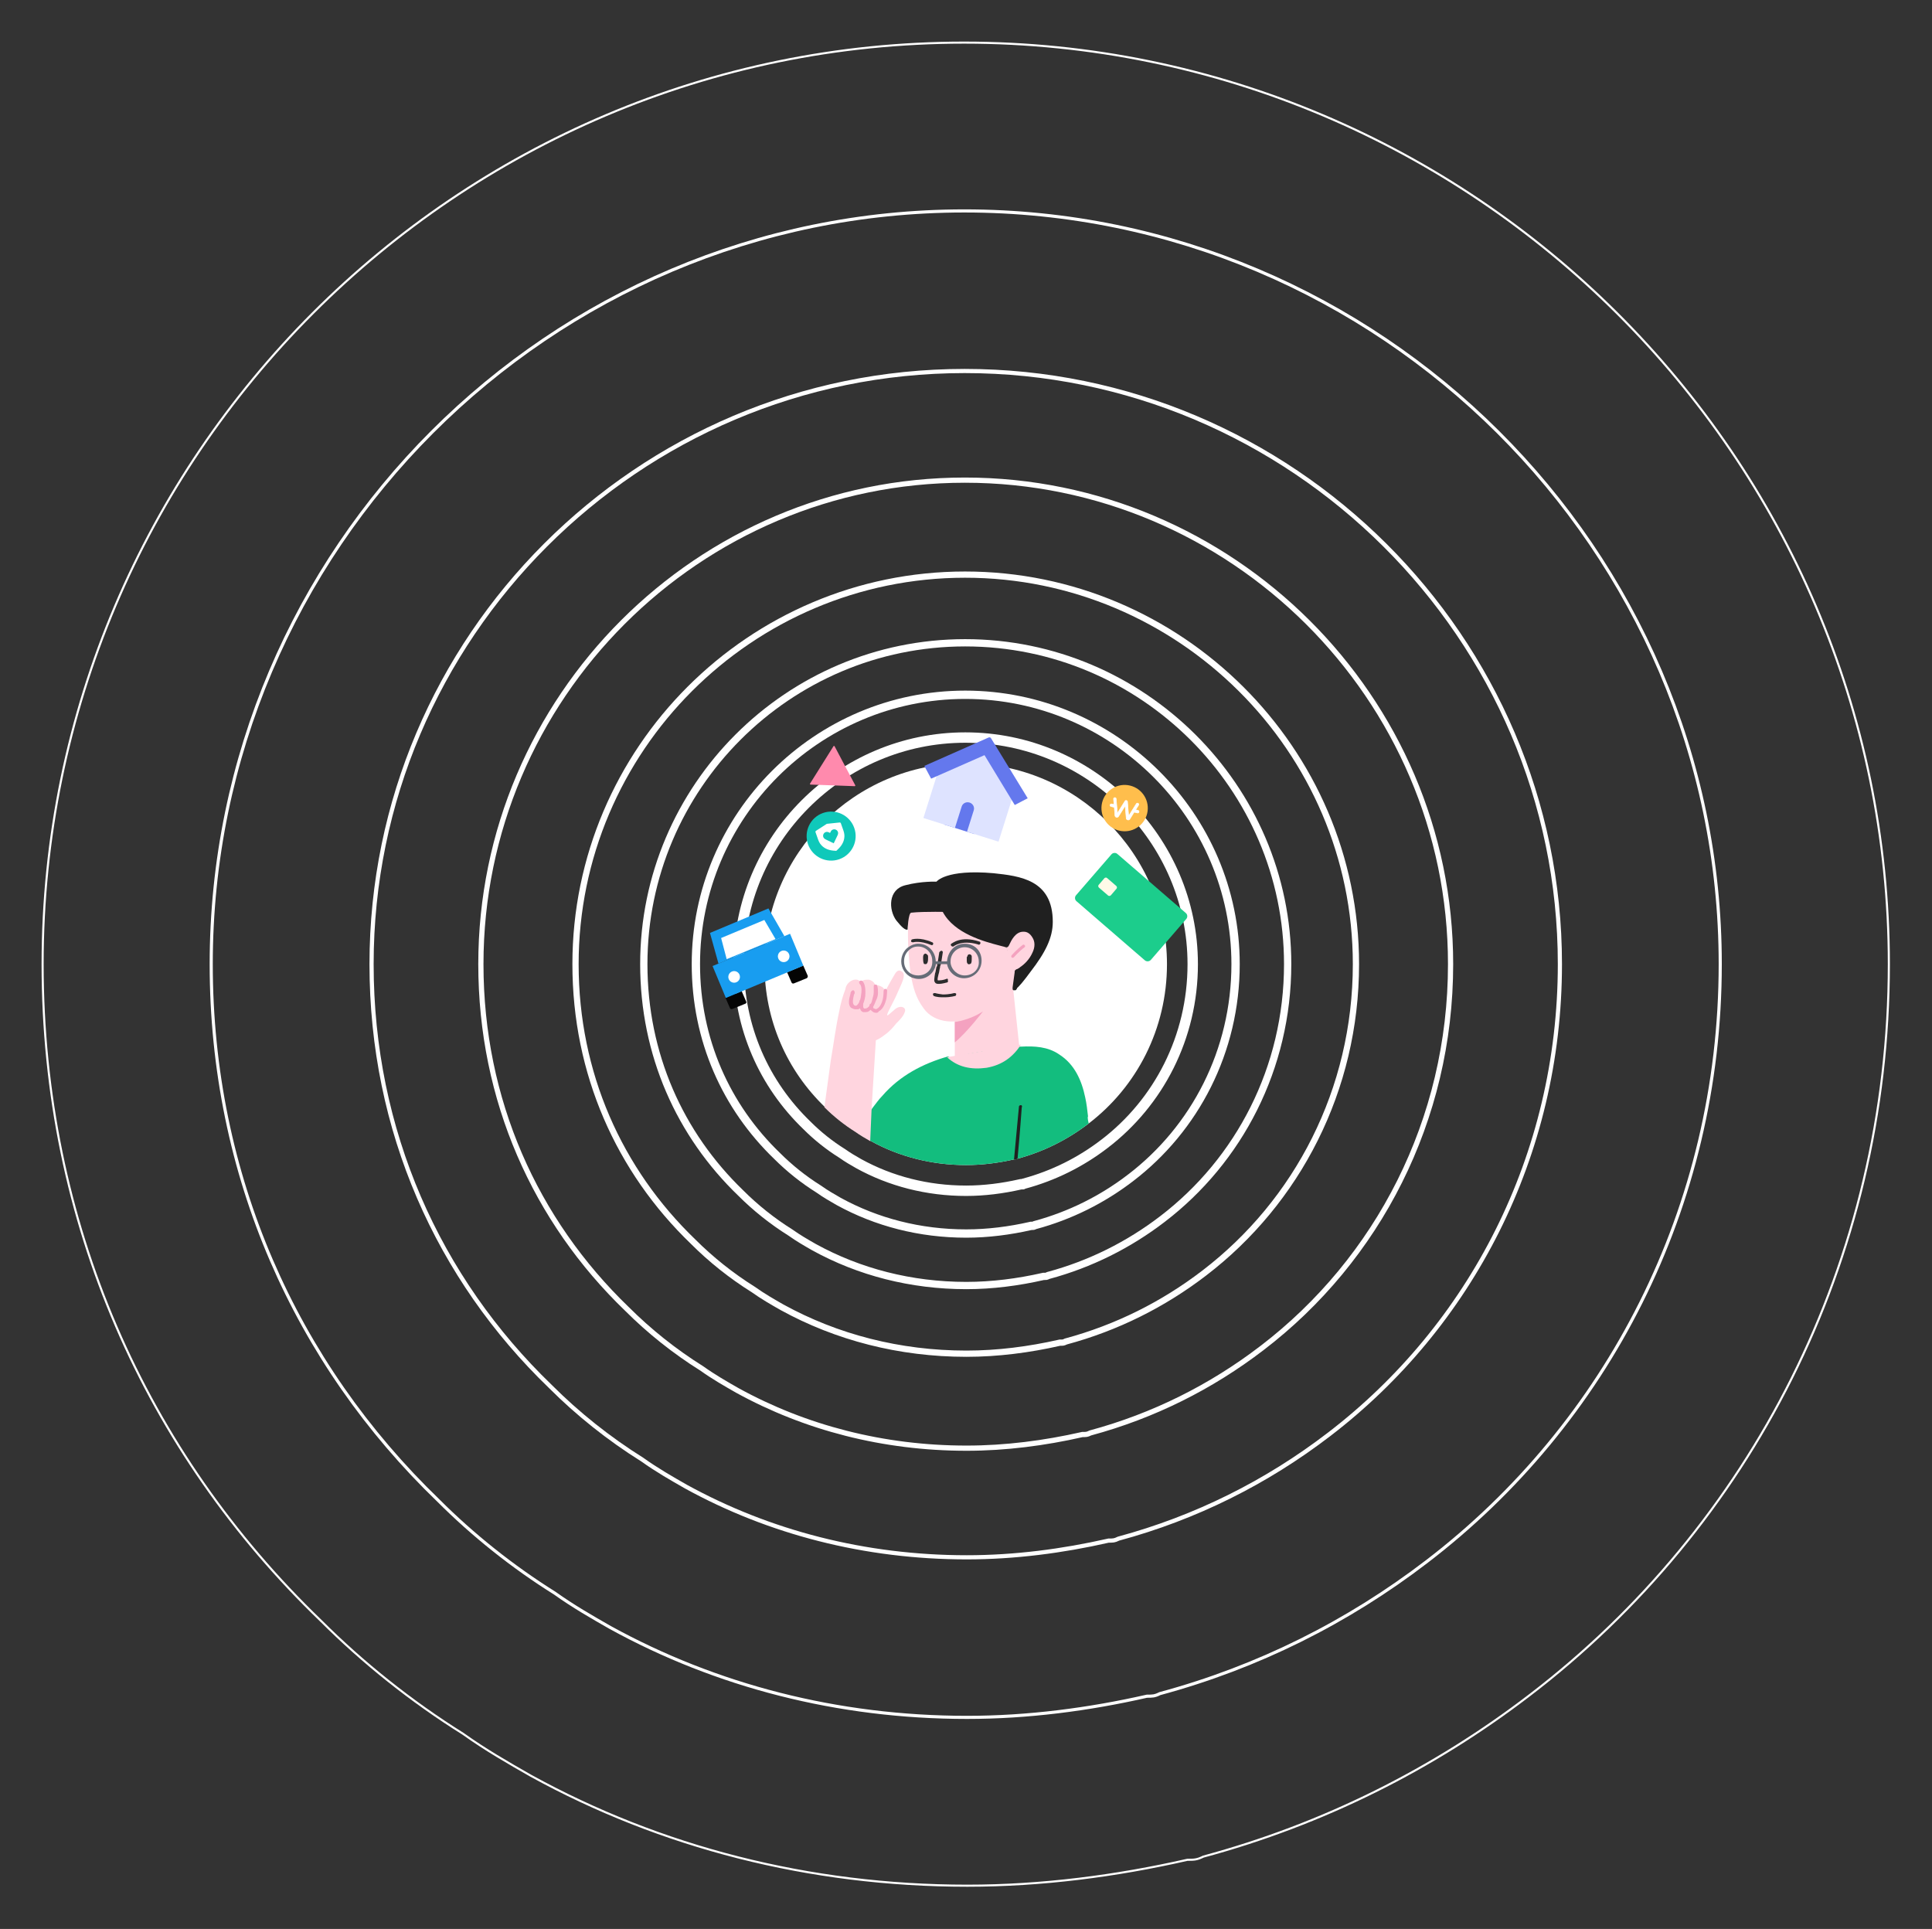 <svg viewBox='0 0 1859 1856' fill='none' xmlns='http://www.w3.org/2000/svg'><rect x="0" y="0" width="1859" height="1856" fill="#333333" stroke="none"/><path d='M1062.76 1100.57L1062.75 1100.57C1039.79 1118.18 1013.77 1131.19 985.452 1138.84L984.969 1138.97L984.521 1139.2C984.277 1139.32 984.138 1139.37 984.07 1139.4C984.045 1139.4 984.027 1139.41 984.014 1139.41C983.996 1139.42 983.986 1139.42 983.979 1139.42C983.966 1139.42 983.938 1139.43 983.884 1139.43C983.841 1139.44 983.783 1139.44 983.704 1139.44C983.5 1139.45 983.26 1139.45 982.844 1139.45H982.283L981.736 1139.57C964.825 1143.42 947.201 1145.71 929.63 1145.71C892.124 1145.71 856.97 1136.53 826.43 1119.74C820.938 1116.6 815.687 1113.6 810.456 1109.86L810.331 1109.77L810.2 1109.69C798.004 1102.07 786.562 1092.91 776.653 1083.01L776.62 1082.97L776.586 1082.94C735.282 1043.17 710.817 988.894 710.817 927.681C710.817 807.58 808.747 709.651 928.847 709.651C1048.97 709.651 1147.66 807.603 1147.66 927.681C1147.66 998.085 1114.76 1060.8 1062.76 1100.57Z' stroke='white' stroke-width='10'/><path d='M1087.96 1133.21L1087.95 1133.21C1060.66 1154.14 1029.73 1169.6 996.071 1178.7L995.684 1178.81L995.326 1178.98C994.662 1179.32 994.354 1179.39 994.148 1179.43C993.844 1179.48 993.5 1179.49 992.497 1179.49H992.049L991.611 1179.59C971.539 1184.15 950.598 1186.87 929.7 1186.87C885.121 1186.87 843.316 1175.96 806.986 1155.99C800.511 1152.29 794.228 1148.69 787.962 1144.22L787.861 1144.14L787.757 1144.08C773.241 1135.01 759.626 1124.11 747.832 1112.32L747.805 1112.29L747.778 1112.27C698.674 1064.98 669.584 1000.45 669.584 927.681C669.584 784.903 785.999 668.488 928.777 668.488C1071.57 668.488 1188.89 784.921 1188.89 927.681C1188.89 1011.37 1149.79 1085.93 1087.96 1133.21Z' stroke='white' stroke-width='8'/><path d='M1118.58 1172.88L1118.58 1172.88C1086.02 1197.84 1049.12 1216.29 1008.97 1227.14L1008.63 1227.23L1008.32 1227.39C1007.45 1227.82 1006.96 1227.96 1006.57 1228.03C1006.08 1228.11 1005.57 1228.12 1004.4 1228.12H1004.01L1003.62 1228.2C979.698 1233.64 954.724 1236.9 929.787 1236.9C876.61 1236.9 826.728 1223.88 783.371 1200.04C775.681 1195.64 768.159 1191.34 760.651 1185.98L760.564 1185.91L760.472 1185.86C743.143 1175.03 726.892 1162.03 712.813 1147.95L712.79 1147.92L712.766 1147.9C654.184 1091.49 619.476 1014.49 619.476 927.681C619.476 757.347 758.356 618.467 928.69 618.467C1099.04 618.467 1239 757.363 1239 927.681C1239 1027.51 1192.35 1116.47 1118.58 1172.88Z' stroke='white' stroke-width='7'/><path d='M1158.74 1224.89L1158.74 1224.89C1119.27 1255.15 1074.55 1277.51 1025.89 1290.66L1025.6 1290.74L1025.33 1290.87C1024.2 1291.44 1023.49 1291.65 1022.87 1291.76C1022.16 1291.87 1021.43 1291.88 1020.04 1291.88H1019.71L1019.38 1291.96C990.399 1298.54 960.134 1302.49 929.901 1302.49C865.449 1302.49 804.976 1286.71 752.407 1257.8C743.12 1252.49 733.976 1247.26 724.846 1240.74L724.771 1240.69L724.692 1240.64C703.677 1227.5 683.97 1211.74 666.896 1194.66L666.876 1194.64L666.855 1194.62C595.844 1126.24 553.77 1032.9 553.77 927.681C553.77 721.213 722.108 552.875 928.576 552.875C1135.06 552.875 1304.71 721.227 1304.71 927.681C1304.71 1048.68 1248.16 1156.51 1158.74 1224.89Z' stroke='white' stroke-width='6'/><path d='M1214.4 1296.98L1214.39 1296.98C1165.36 1334.57 1109.8 1362.35 1049.33 1378.69L1049.09 1378.76L1048.87 1378.87C1047.39 1379.61 1046.4 1379.92 1045.47 1380.08C1044.48 1380.24 1043.46 1380.25 1041.77 1380.25H1041.49L1041.22 1380.31C1005.23 1388.49 967.631 1393.39 930.06 1393.39C849.98 1393.39 774.83 1373.78 709.497 1337.85C697.991 1331.28 686.605 1324.77 675.23 1316.64L675.167 1316.6L675.102 1316.56C648.979 1300.23 624.484 1280.63 603.26 1259.41L603.243 1259.39L603.226 1259.38C514.99 1174.41 462.708 1058.41 462.708 927.681C462.708 671.136 671.872 461.972 928.417 461.972C1184.97 461.972 1395.77 671.147 1395.77 927.681C1395.77 1078.03 1325.5 1212.01 1214.4 1296.98Z' stroke='white' stroke-width='5'/><path d='M1278.69 1380.25L1278.68 1380.25C1218.6 1426.31 1150.51 1460.35 1076.42 1480.38L1076.22 1480.43L1076.04 1480.52C1074.16 1481.46 1072.85 1481.89 1071.59 1482.1C1070.27 1482.32 1068.94 1482.32 1066.89 1482.32H1066.67L1066.45 1482.37C1022.36 1492.39 976.291 1498.4 930.243 1498.4C832.111 1498.4 740.009 1474.37 659.933 1430.33C645.861 1422.29 631.885 1414.3 617.919 1404.32L617.869 1404.29L617.816 1404.25C585.794 1384.24 555.769 1360.22 529.751 1334.2L529.738 1334.19L529.724 1334.17C421.592 1230.05 357.518 1087.89 357.518 927.681C357.518 613.289 613.842 356.965 928.233 356.965C1242.63 356.965 1500.96 613.298 1500.96 927.681C1500.96 1111.92 1414.85 1276.12 1278.69 1380.25Z' stroke='white' stroke-width='4'/><path d='M1372.98 1502.38L1372.98 1502.38C1296.69 1560.87 1210.23 1604.1 1116.14 1629.53L1115.99 1629.57L1115.86 1629.64C1113.41 1630.86 1111.64 1631.44 1109.91 1631.73C1108.15 1632.02 1106.37 1632.03 1103.79 1632.03H1103.62L1103.46 1632.06C1047.49 1644.78 988.992 1652.41 930.512 1652.41C805.904 1652.41 688.941 1621.9 587.242 1565.96C569.401 1555.77 551.631 1545.61 533.869 1532.93L533.831 1532.9L533.792 1532.87C493.119 1507.45 454.985 1476.95 421.938 1443.9L421.928 1443.89L421.918 1443.88C284.603 1311.65 203.234 1131.12 203.234 927.681C203.234 528.446 528.729 202.951 927.964 202.951C1327.21 202.951 1655.24 528.453 1655.24 927.681C1655.24 1161.64 1545.9 1370.15 1372.98 1502.38Z' stroke='white' stroke-width='3'/><path d='M1472.14 1630.8L1472.14 1630.8C1378.8 1702.36 1273.02 1755.25 1157.91 1786.36L1157.81 1786.39L1157.72 1786.44C1154.67 1787.96 1152.43 1788.7 1150.22 1789.07C1147.98 1789.44 1145.73 1789.44 1142.59 1789.44H1142.48L1142.37 1789.47C1073.91 1805.03 1002.35 1814.36 930.796 1814.36C778.346 1814.36 635.24 1777.03 510.806 1708.59C489 1696.13 467.242 1683.7 445.488 1668.16L445.463 1668.14L445.437 1668.12C395.667 1637.02 349.007 1599.69 308.569 1559.25L308.562 1559.25L308.555 1559.24C140.554 1397.46 41 1176.58 41 927.681C41 439.23 439.23 41 927.681 41C1416.14 41 1817.48 439.235 1817.48 927.681C1817.48 1213.91 1683.7 1469.02 1472.14 1630.8Z' stroke='white' stroke-width='2'/><path d='M1122.88 927.681C1122.88 990.081 1093.72 1045.7 1047.6 1080.97C1027.25 1096.57 1004.19 1108.1 979.091 1114.88C977.735 1115.56 977.056 1115.56 975.7 1115.56C960.778 1118.95 945.178 1120.99 929.578 1120.99C896.343 1120.99 865.143 1112.85 838.012 1097.93C833.264 1095.21 828.516 1092.5 823.768 1089.11C812.916 1082.33 802.742 1074.19 793.925 1065.37C757.298 1030.1 735.594 981.942 735.594 927.681C735.594 821.193 822.412 734.375 928.899 734.375C1035.39 734.375 1122.88 821.193 1122.88 927.681Z' fill='white'/><path d='M873.961 878.846C873.961 878.846 873.282 897.16 873.961 912.76C874.639 922.255 875.317 931.751 876.674 939.89C878.708 949.386 880.743 959.56 888.882 970.412C899.056 984.656 921.439 986.691 939.074 976.517C948.57 971.09 959.422 973.125 966.205 964.986C971.631 958.882 976.379 950.743 979.092 943.282C979.77 940.569 980.448 937.177 981.126 934.464C987.909 893.768 985.196 850.359 985.196 850.359L867.856 874.777L873.961 878.846Z' fill='#FFD5DF'/><path d='M918.725 970.411V1018.57L981.804 1016.53L972.986 933.784L918.725 970.411Z' fill='#FFD5DF'/><path d='M910.585 941.925C910.585 941.925 907.194 943.282 903.803 943.282C903.125 943.282 902.446 943.282 902.446 943.282C901.768 942.603 902.446 939.89 903.125 937.177C903.803 935.821 903.803 933.108 904.481 931.073C904.481 930.395 904.481 929.716 905.159 928.36C905.159 927.003 905.838 926.325 905.838 924.968C906.516 920.221 907.194 916.151 907.194 916.151C907.194 915.473 906.516 914.794 905.838 914.794C905.159 914.794 904.481 915.473 903.803 916.151C903.803 916.151 903.125 920.221 902.446 924.968C902.446 925.647 901.768 927.003 901.768 928.36C901.768 929.038 901.768 929.716 901.09 930.395C900.412 933.108 900.412 935.142 899.733 936.499C899.055 941.247 898.377 943.96 899.733 945.316C900.412 946.673 902.446 946.673 903.125 946.673C907.194 946.673 910.586 945.316 911.264 945.316C911.942 945.316 912.62 943.96 911.942 943.282C912.62 941.925 911.264 941.247 910.585 941.925Z' fill='#2C2C2D'/><path d='M916.691 910.724C916.013 910.724 916.013 910.724 915.335 910.046C914.657 909.368 914.657 908.69 915.335 908.011C916.013 908.011 924.152 899.872 942.465 905.977C943.144 905.977 943.822 907.333 943.144 908.011C943.144 908.69 941.787 909.368 941.109 908.69C924.831 903.942 917.37 910.724 917.37 910.724H916.691Z' fill='#2C2C2D'/><path d='M896.344 909.368C884.813 904.62 878.709 906.655 878.709 906.655C878.03 906.655 877.352 906.655 876.674 905.977C876.674 905.299 876.674 904.62 877.352 903.942C877.352 903.942 884.813 901.229 897.022 906.655C897.7 906.655 898.378 908.012 897.7 908.69C897.7 909.368 897.022 909.368 896.344 909.368Z' fill='#2C2C2D'/><path d='M930.256 921.577C930.256 922.255 930.256 923.612 930.256 924.29C930.256 924.968 930.256 926.325 930.934 927.003C931.613 928.36 933.647 927.681 934.326 927.003C935.004 925.646 935.004 924.29 935.004 922.933C935.004 922.255 935.004 920.899 935.004 920.22C935.004 918.864 933.647 918.186 932.969 918.186C931.613 918.186 930.934 918.864 930.934 920.22C930.256 920.22 930.256 920.899 930.256 921.577Z' fill='#2C2C2D'/><path d='M888.203 921.576C888.203 922.933 888.203 925.646 888.881 927.003C888.881 927.681 890.238 927.681 890.916 927.681C893.629 927.003 892.951 920.898 892.951 919.542C892.273 918.185 890.916 917.507 890.238 917.507C888.203 918.185 888.203 920.22 888.203 921.576Z' fill='#2C2C2D'/><path d='M908.551 959.56C907.873 959.56 907.873 959.56 907.195 959.56C900.412 959.56 898.378 958.204 898.378 958.204C897.699 957.526 897.699 956.847 897.699 956.169C898.378 955.491 899.056 955.491 899.734 955.491C899.734 955.491 901.769 956.169 907.195 956.847C913.978 956.847 918.047 955.491 918.047 955.491C918.725 955.491 919.404 955.491 920.082 956.169C920.082 956.847 920.082 957.526 919.404 958.204C918.725 958.204 915.334 959.56 908.551 959.56Z' fill='#2C2C2D'/><path d='M966.204 904.619C966.204 904.619 933.647 897.836 913.977 877.489C913.977 877.489 888.881 876.81 876.673 878.167C873.96 878.845 873.281 894.445 873.281 894.445C871.247 895.123 867.855 892.41 862.429 885.628C854.968 875.454 854.29 855.784 871.247 851.714C886.847 847.645 901.09 848.323 901.09 848.323C901.09 848.323 909.908 836.114 956.03 840.184C981.126 842.897 1013 846.288 1013 886.984C1013 902.584 1005.54 916.828 991.978 934.463C984.517 944.637 980.447 949.385 977.734 951.419C974.343 954.133 975.021 950.741 975.021 950.741L977.056 937.176L966.204 904.619Z' fill='#202020'/><path d='M968.239 910.724C968.239 910.724 969.596 893.089 985.874 894.446C994.014 895.124 998.083 901.906 997.405 910.046C997.405 919.541 989.944 927.681 981.805 931.072C977.735 932.428 977.735 935.82 973.666 935.141L968.239 910.724Z' fill='#FFD5DF'/><path d='M973.415 921.16C972.737 920.481 972.987 919.542 973.665 918.864C973.665 918.864 978.413 913.438 983.839 909.368C984.517 908.69 985.196 908.69 985.874 909.368C986.552 910.046 986.552 910.725 985.874 911.403C980.448 915.472 975.7 920.899 975.7 920.899C975.023 921.575 974.169 921.913 973.415 921.16Z' fill='#F4A2BF'/><path fill-rule='evenodd' clip-rule='evenodd' d='M973.667 875.456L985.875 882.239L1011.52 895.081L993.821 931.463C993.729 931.558 993.631 931.675 993.529 931.797C993.077 932.335 992.533 932.983 991.98 932.43C991.513 931.964 991.368 931.498 991.322 931.032L991.3 931.073L979.556 946.391L979.093 948.709L978.414 951.422C978.155 951.681 977.995 951.94 977.858 952.161C977.637 952.519 977.477 952.778 977.058 952.778H976.38H975.701H975.023C974.345 952.1 974.345 952.1 974.345 951.422V950.065L976.38 935.143V934.465C976.38 933.787 977.058 933.109 978.414 932.43C979.093 932.43 980.449 931.752 981.806 930.396C985.875 927.682 990.623 922.935 993.336 916.83C996.049 911.404 996.049 905.978 993.336 901.908C991.301 898.517 988.588 896.482 985.197 896.482H984.519C977.07 896.482 973.03 905.003 971.358 908.528C971.203 908.855 971.069 909.139 970.954 909.369C970.275 910.726 969.597 911.404 968.919 911.404H968.24H967.562C966.8 911.023 966.039 910.856 965.157 910.663C964.468 910.512 963.706 910.345 962.814 910.048C962.357 909.927 961.876 909.802 961.374 909.67C947.736 906.108 918.318 898.424 907.197 877.491C906.101 875.848 905.448 873.763 904.88 871.95C904.745 871.517 904.614 871.1 904.484 870.708L903.805 867.995L973.667 875.456Z' fill='#202020'/><path d='M1047.6 1080.97C1027.25 1096.57 1004.19 1108.1 979.091 1114.88C977.735 1115.56 977.056 1115.56 975.7 1115.56C960.778 1118.95 945.178 1120.99 929.578 1120.99C896.343 1120.99 865.143 1112.85 838.012 1097.93C833.264 1095.21 828.516 1092.5 823.768 1089.11C828.516 1081.65 833.942 1073.51 840.047 1065.37C842.76 1061.98 845.473 1057.91 848.864 1054.52C865.821 1034.85 888.204 1023.32 911.943 1016.53C911.943 1016.53 911.943 1016.53 912.621 1016.53C913.978 1017.89 916.691 1018.57 918.726 1017.89C919.404 1017.89 919.404 1017.89 920.082 1017.21C928.221 1014.5 936.36 1013.14 945.178 1011.79H945.856C946.534 1011.79 946.534 1011.79 947.213 1011.79C951.961 1011.11 956.03 1010.43 960.778 1010.43C966.204 1010.43 970.952 1009.07 975.7 1009.07C977.735 1009.07 979.091 1007.72 980.448 1007.04C981.126 1007.04 981.804 1007.04 981.804 1007.04H982.482C995.37 1006.36 1008.26 1007.04 1019.11 1014.5C1034.03 1023.99 1040.81 1039.59 1044.2 1055.87C1045.56 1061.98 1046.24 1068.08 1046.92 1074.19C1046.24 1074.86 1046.92 1078.26 1047.6 1080.97Z' fill='#13BD7E'/><path d='M983.161 1065.37C983.161 1065.37 981.126 1093.86 979.091 1114.88C977.735 1115.56 977.056 1115.56 975.7 1115.56C977.735 1094.53 980.448 1065.37 980.448 1064.69C980.448 1064.01 981.126 1063.33 982.482 1063.33C983.161 1063.33 983.839 1064.69 983.161 1065.37Z' fill='#202020'/><path d='M982.483 1005C975.022 1016.53 964.848 1024.67 949.248 1027.39C934.326 1029.42 921.439 1026.71 911.265 1017.21L982.483 1005Z' fill='#FFD5DF'/><path d='M918.725 983.299C918.725 983.299 932.291 981.942 945.856 973.125C945.856 973.125 930.934 992.794 918.725 1002.97V983.299Z' fill='#F4A2C0'/><path d='M870.569 973.803C869.212 977.872 865.821 981.264 862.429 984.655C859.716 988.046 856.325 992.116 851.577 995.507C848.864 997.542 846.151 999.577 842.76 1000.93L838.69 1066.05L837.334 1097.93C832.586 1095.21 827.838 1092.5 823.09 1089.11C812.238 1082.33 802.064 1074.19 793.246 1065.37L799.351 1020.6C802.064 1005 804.099 988.725 807.49 973.125C808.846 965.664 810.881 958.203 813.594 951.42C813.594 951.42 813.594 951.42 813.594 950.742C814.951 945.316 820.377 941.924 824.447 942.603C825.125 942.603 826.481 943.281 827.16 943.959C827.838 943.959 827.838 944.637 827.838 944.637C827.838 944.637 828.516 943.959 829.194 943.959C829.873 943.959 829.873 943.281 830.551 943.281C831.907 942.603 833.942 942.603 835.977 942.603C838.69 943.281 840.725 944.637 842.081 947.35V948.029C842.76 948.029 842.76 948.029 842.76 948.029H843.438C844.116 948.029 844.795 948.029 844.795 948.029C847.508 948.707 850.221 950.063 850.899 952.098C851.577 952.777 851.577 953.455 851.577 954.133C851.577 953.455 852.255 953.455 852.255 952.777C856.325 945.316 859.038 940.568 861.073 937.176C863.108 933.785 865.142 933.107 867.177 934.463C873.282 937.176 866.499 948.029 863.786 954.811C861.073 961.594 853.612 974.481 853.612 976.516C853.612 977.872 855.647 975.838 860.395 971.768C865.821 966.342 872.603 969.055 870.569 973.803Z' fill='#FFD5DF'/><path d='M823.091 971.091C821.735 971.091 820.378 970.413 819.022 969.735C815.63 967.022 816.987 960.917 818.343 956.17C818.343 955.491 818.343 954.813 819.022 954.135C819.022 953.457 820.378 952.778 821.056 952.778C821.735 952.778 822.413 954.135 822.413 954.813C822.413 955.491 822.413 956.17 821.735 956.848C821.056 960.239 819.7 964.987 821.735 967.022C822.413 967.7 823.091 967.7 823.77 967.7C825.126 967.022 827.839 964.309 828.517 957.526C829.874 949.387 827.839 947.352 827.161 946.674C826.483 945.996 826.483 944.639 827.161 943.961C827.839 943.283 829.196 943.283 829.874 943.961C831.23 945.317 833.265 948.709 832.587 958.204C831.23 967.7 827.839 970.413 825.804 971.091C824.448 971.091 823.77 971.091 823.091 971.091Z' fill='#F4A2C0'/><path d='M832.585 973.802C831.907 973.802 831.229 973.802 830.551 973.802C828.516 973.124 827.838 971.767 827.159 969.054C826.481 967.02 826.481 965.663 827.159 962.95C827.159 962.272 828.516 961.593 829.194 961.593C829.872 961.593 830.551 962.272 830.551 963.628C830.551 964.985 830.551 967.02 830.551 968.376C830.551 969.733 831.229 970.411 831.907 970.411C832.585 970.411 833.264 970.411 834.62 969.733C837.333 967.698 838.69 964.985 839.368 961.593C840.046 958.88 840.725 956.846 840.725 954.811C840.725 952.776 840.725 950.741 840.725 949.385C840.725 948.706 840.725 947.35 842.081 947.35C842.759 947.35 844.116 947.35 844.116 948.706C844.794 950.741 844.794 952.776 844.794 955.489C844.794 958.202 844.116 960.237 842.759 962.95C841.403 966.341 840.046 970.411 836.655 972.446C835.299 973.802 833.942 973.802 832.585 973.802Z' fill='#F4A2C0'/><path d='M842.76 974.481C841.403 974.481 840.046 973.803 839.368 973.124C837.333 971.768 836.655 969.733 836.655 967.02C836.655 966.342 837.333 965.663 838.69 965.663C839.368 965.663 840.046 966.342 840.046 967.698C840.046 969.055 840.046 970.411 841.403 970.411C842.081 971.09 843.438 971.09 844.116 970.411C846.829 969.055 848.864 964.307 849.542 960.916C850.22 957.524 850.22 953.455 850.22 953.455C850.22 952.776 850.899 951.42 851.577 951.42C852.255 951.42 853.612 952.098 853.612 952.776C853.612 952.776 853.612 956.846 852.934 960.916C852.255 962.95 850.899 970.411 845.473 973.124C844.794 974.481 844.116 974.481 842.76 974.481Z' fill='#F4A2C0'/><path d='M883.456 908.013C880.065 908.013 876.673 909.37 873.96 911.405C869.891 914.118 867.178 919.544 867.178 924.97C867.178 931.752 871.247 937.857 877.352 940.57C879.386 941.248 881.421 941.926 884.134 941.926C892.274 941.926 899.056 935.822 900.413 928.361C900.413 927.683 900.413 926.326 900.413 925.648C900.413 915.474 892.952 908.013 883.456 908.013ZM883.456 938.535C880.743 938.535 878.03 937.857 875.995 936.5C871.926 933.787 869.891 929.718 869.891 924.97C869.891 920.9 871.247 917.509 873.96 914.796C876.673 912.083 879.386 910.726 883.456 910.726C890.917 910.726 897.021 916.831 897.021 924.292C897.7 932.431 891.595 938.535 883.456 938.535Z' fill='#666C77'/><path d='M928.222 908.012C918.727 908.012 911.944 915.473 911.266 924.969C911.266 926.326 911.266 927.004 911.266 927.682C912.622 935.143 919.405 941.247 927.544 941.247C937.04 941.247 944.501 933.787 944.501 924.291C944.501 914.795 937.718 908.012 928.222 908.012ZM928.222 938.534C921.44 938.534 915.335 933.108 914.657 926.326C914.657 925.647 914.657 925.647 914.657 924.969C914.657 917.508 920.762 911.404 928.222 911.404C935.683 911.404 941.788 917.508 941.788 924.969C942.466 932.43 936.362 938.534 928.222 938.534Z' fill='#666C77'/><path d='M913.3 927.683H899.056C898.378 927.683 897.7 927.004 897.7 926.326C897.7 925.648 898.378 924.969 899.056 924.969H913.3C913.978 924.969 914.656 925.648 914.656 926.326C914.656 927.004 913.978 927.683 913.3 927.683Z' fill='#666C77'/><path d='M1101.56 923.987L1035.82 867.127C1034.09 865.702 1033.93 863.011 1035.37 861.401L1069.4 822.083C1070.83 820.356 1073.52 820.199 1075.13 821.631L1140.99 878.484C1142.72 879.909 1142.87 882.6 1141.44 884.21L1107.41 923.528C1105.87 925.262 1103.29 925.412 1101.56 923.987Z' fill='#1CCD8C'/><path d='M1066.18 861.599L1057.39 854.012C1056.65 853.351 1056.45 852.07 1057.23 851.321L1062.63 845.019C1063.29 844.276 1064.57 844.084 1065.32 844.862L1074.11 852.449C1074.85 853.11 1075.04 854.39 1074.27 855.14L1068.87 861.442C1068.21 862.185 1066.92 862.26 1066.18 861.599Z' fill='#FFFAE8'/><g clip-path='url(#clip0)'><path d='M947.399 771.314L918.138 762.091L908.304 793.289L937.566 802.512L947.399 771.314Z' fill='#6478ED'/><path d='M952.46 710.228L905.531 733.045L888.509 787.05L918.847 796.612L925.357 775.957C926.306 772.945 929.702 771.177 932.929 772.194C936.157 773.211 937.925 776.607 936.975 779.619L930.465 800.274L960.803 809.836L977.824 755.831L952.46 710.228Z' fill='#DEE3FF'/><path d='M988.869 768.065L976.418 774.548L947.305 726.581L895.949 749.186L889.398 736.95L951.236 709.607C952.085 709.165 953.161 709.504 953.603 710.353L988.869 768.065Z' fill='#6478ED'/></g><path d='M801.991 717.985C802.246 717.579 802.845 717.601 803.068 718.025L812.945 736.751L822.914 755.528C823.138 755.951 822.82 756.459 822.341 756.441L801.095 755.648L779.942 754.903C779.463 754.886 779.183 754.357 779.437 753.951L790.714 735.968L801.991 717.985Z' fill='#FF8AAD'/><path d='M829.66 814.759L815.842 833.368C815.626 833.659 815.687 834.071 815.978 834.287L834.587 848.105C834.878 848.321 835.29 848.26 835.506 847.969L849.324 829.36C849.54 829.069 849.479 828.658 849.188 828.441L830.579 814.623C830.288 814.407 829.877 814.468 829.66 814.759Z' fill='white'/><g clip-path='url(#clip1)'><ellipse cx='799.73' cy='804.476' rx='23.59' ry='23.59' transform='rotate(-19.408 799.73 804.476)' fill='#0FC9BA'/><path fill-rule='evenodd' clip-rule='evenodd' d='M785.129 799.411C784.703 799.686 784.522 800.218 784.69 800.697L787.21 807.848C787.725 809.312 788.346 810.555 789.13 811.742C792.035 815.836 796.432 817.943 801.73 818.452L804.484 818.656C804.642 818.667 804.797 818.61 804.91 818.499L807.039 816.399C810.684 812.739 812.791 808.341 812.487 803.33C812.354 801.914 812.059 800.556 811.6 799.255L809.081 792.104C808.912 791.625 808.437 791.324 807.932 791.377L795.829 792.63C795.657 792.648 795.491 792.706 795.345 792.801L785.129 799.411ZM798.651 801.258C798.446 801.331 798.218 801.298 798.041 801.17C797.044 800.448 795.725 800.187 794.506 800.616C792.556 801.303 791.527 803.453 792.213 805.403C792.681 806.731 793.835 807.377 795.233 808.047L802.222 811.395L805.405 804.75L805.467 804.619C806.234 803.021 806.773 801.895 806.265 800.452C805.578 798.503 803.428 797.473 801.478 798.16C800.259 798.589 799.395 799.62 799.071 800.807C799.013 801.017 798.857 801.186 798.651 801.258Z' fill='white'/></g><path d='M1076.84 799.193C1088.81 802.111 1100.87 794.778 1103.79 782.816C1106.7 770.853 1099.37 758.789 1087.41 755.872C1075.45 752.954 1063.38 760.286 1060.46 772.249C1057.55 784.212 1064.88 796.275 1076.84 799.193Z' fill='#FFBE4C'/><path d='M1095.02 779.721L1092.73 779.161L1095.56 774.679C1095.92 774.073 1095.76 773.296 1095.16 772.93C1094.55 772.565 1093.77 772.723 1093.41 773.33L1086.02 785.088L1084.88 771.248C1084.79 770.184 1083.11 769.773 1082.54 770.678L1075.15 782.437L1074 768.597C1073.96 767.89 1073.34 767.392 1072.64 767.437C1071.93 767.482 1071.43 768.099 1071.48 768.806L1071.93 774.088L1069.67 773.538C1068.97 773.367 1068.31 773.771 1068.14 774.468C1067.97 775.165 1068.37 775.829 1069.07 775.999L1072.19 776.759L1072.82 784.693C1072.88 785.492 1073.46 786.154 1074.24 786.344C1075.02 786.534 1075.84 786.212 1076.26 785.534L1082.68 775.276L1083.69 787.345C1083.82 788.942 1086.24 789.532 1087.09 788.175L1091.3 781.422L1094.42 782.183C1095.12 782.353 1095.78 781.95 1095.95 781.252C1096.12 780.555 1095.68 779.881 1095.02 779.721Z' fill='white' stroke='white' stroke-width='0.546'/><path d='M717.125 965.755L704.684 970.807C703.602 971.202 702.669 970.822 702.273 969.74L698.095 960.082L713.626 953.612L717.805 963.27C718.588 964.427 718.208 965.36 717.125 965.755Z' fill='#040404'/><path d='M776.393 941.137L763.952 946.189C762.87 946.585 761.937 946.204 761.541 945.122L757.363 935.464L772.894 928.994L777.23 938.883C777.468 939.734 776.856 940.824 776.393 941.137Z' fill='#040404'/><path d='M685.647 929.492L698.431 960.191L772.984 929.144L760.2 898.446L685.647 929.492Z' fill='#189DF0'/><path d='M754.782 900.76L691.343 927.19L683.143 897.643L739.395 874.055L754.782 900.76Z' fill='#189DF0'/><path d='M746.201 903.536L699.218 922.87L693.876 902.525L735.447 885.168L746.201 903.536Z' fill='white'/><path d='M709.531 944.574C712.087 942.843 712.755 939.368 711.024 936.812C709.293 934.257 705.818 933.588 703.262 935.319C700.707 937.05 700.038 940.525 701.769 943.081C703.5 945.636 706.975 946.305 709.531 944.574Z' fill='white'/><path d='M757.207 924.769C759.762 923.038 760.431 919.563 758.7 917.007C756.969 914.452 753.494 913.783 750.938 915.514C748.383 917.245 747.714 920.72 749.445 923.276C751.176 925.832 754.651 926.5 757.207 924.769Z' fill='white'/><defs><clipPath id='clip0'><rect width='104.224' height='93.17' fill='white' transform='translate(902.962 693.917) rotate(17.494)'/></clipPath><clipPath id='clip1'><rect width='51.468' height='51.468' fill='white' transform='translate(766.907 788.756) rotate(-19.408)'/></clipPath></defs></svg>